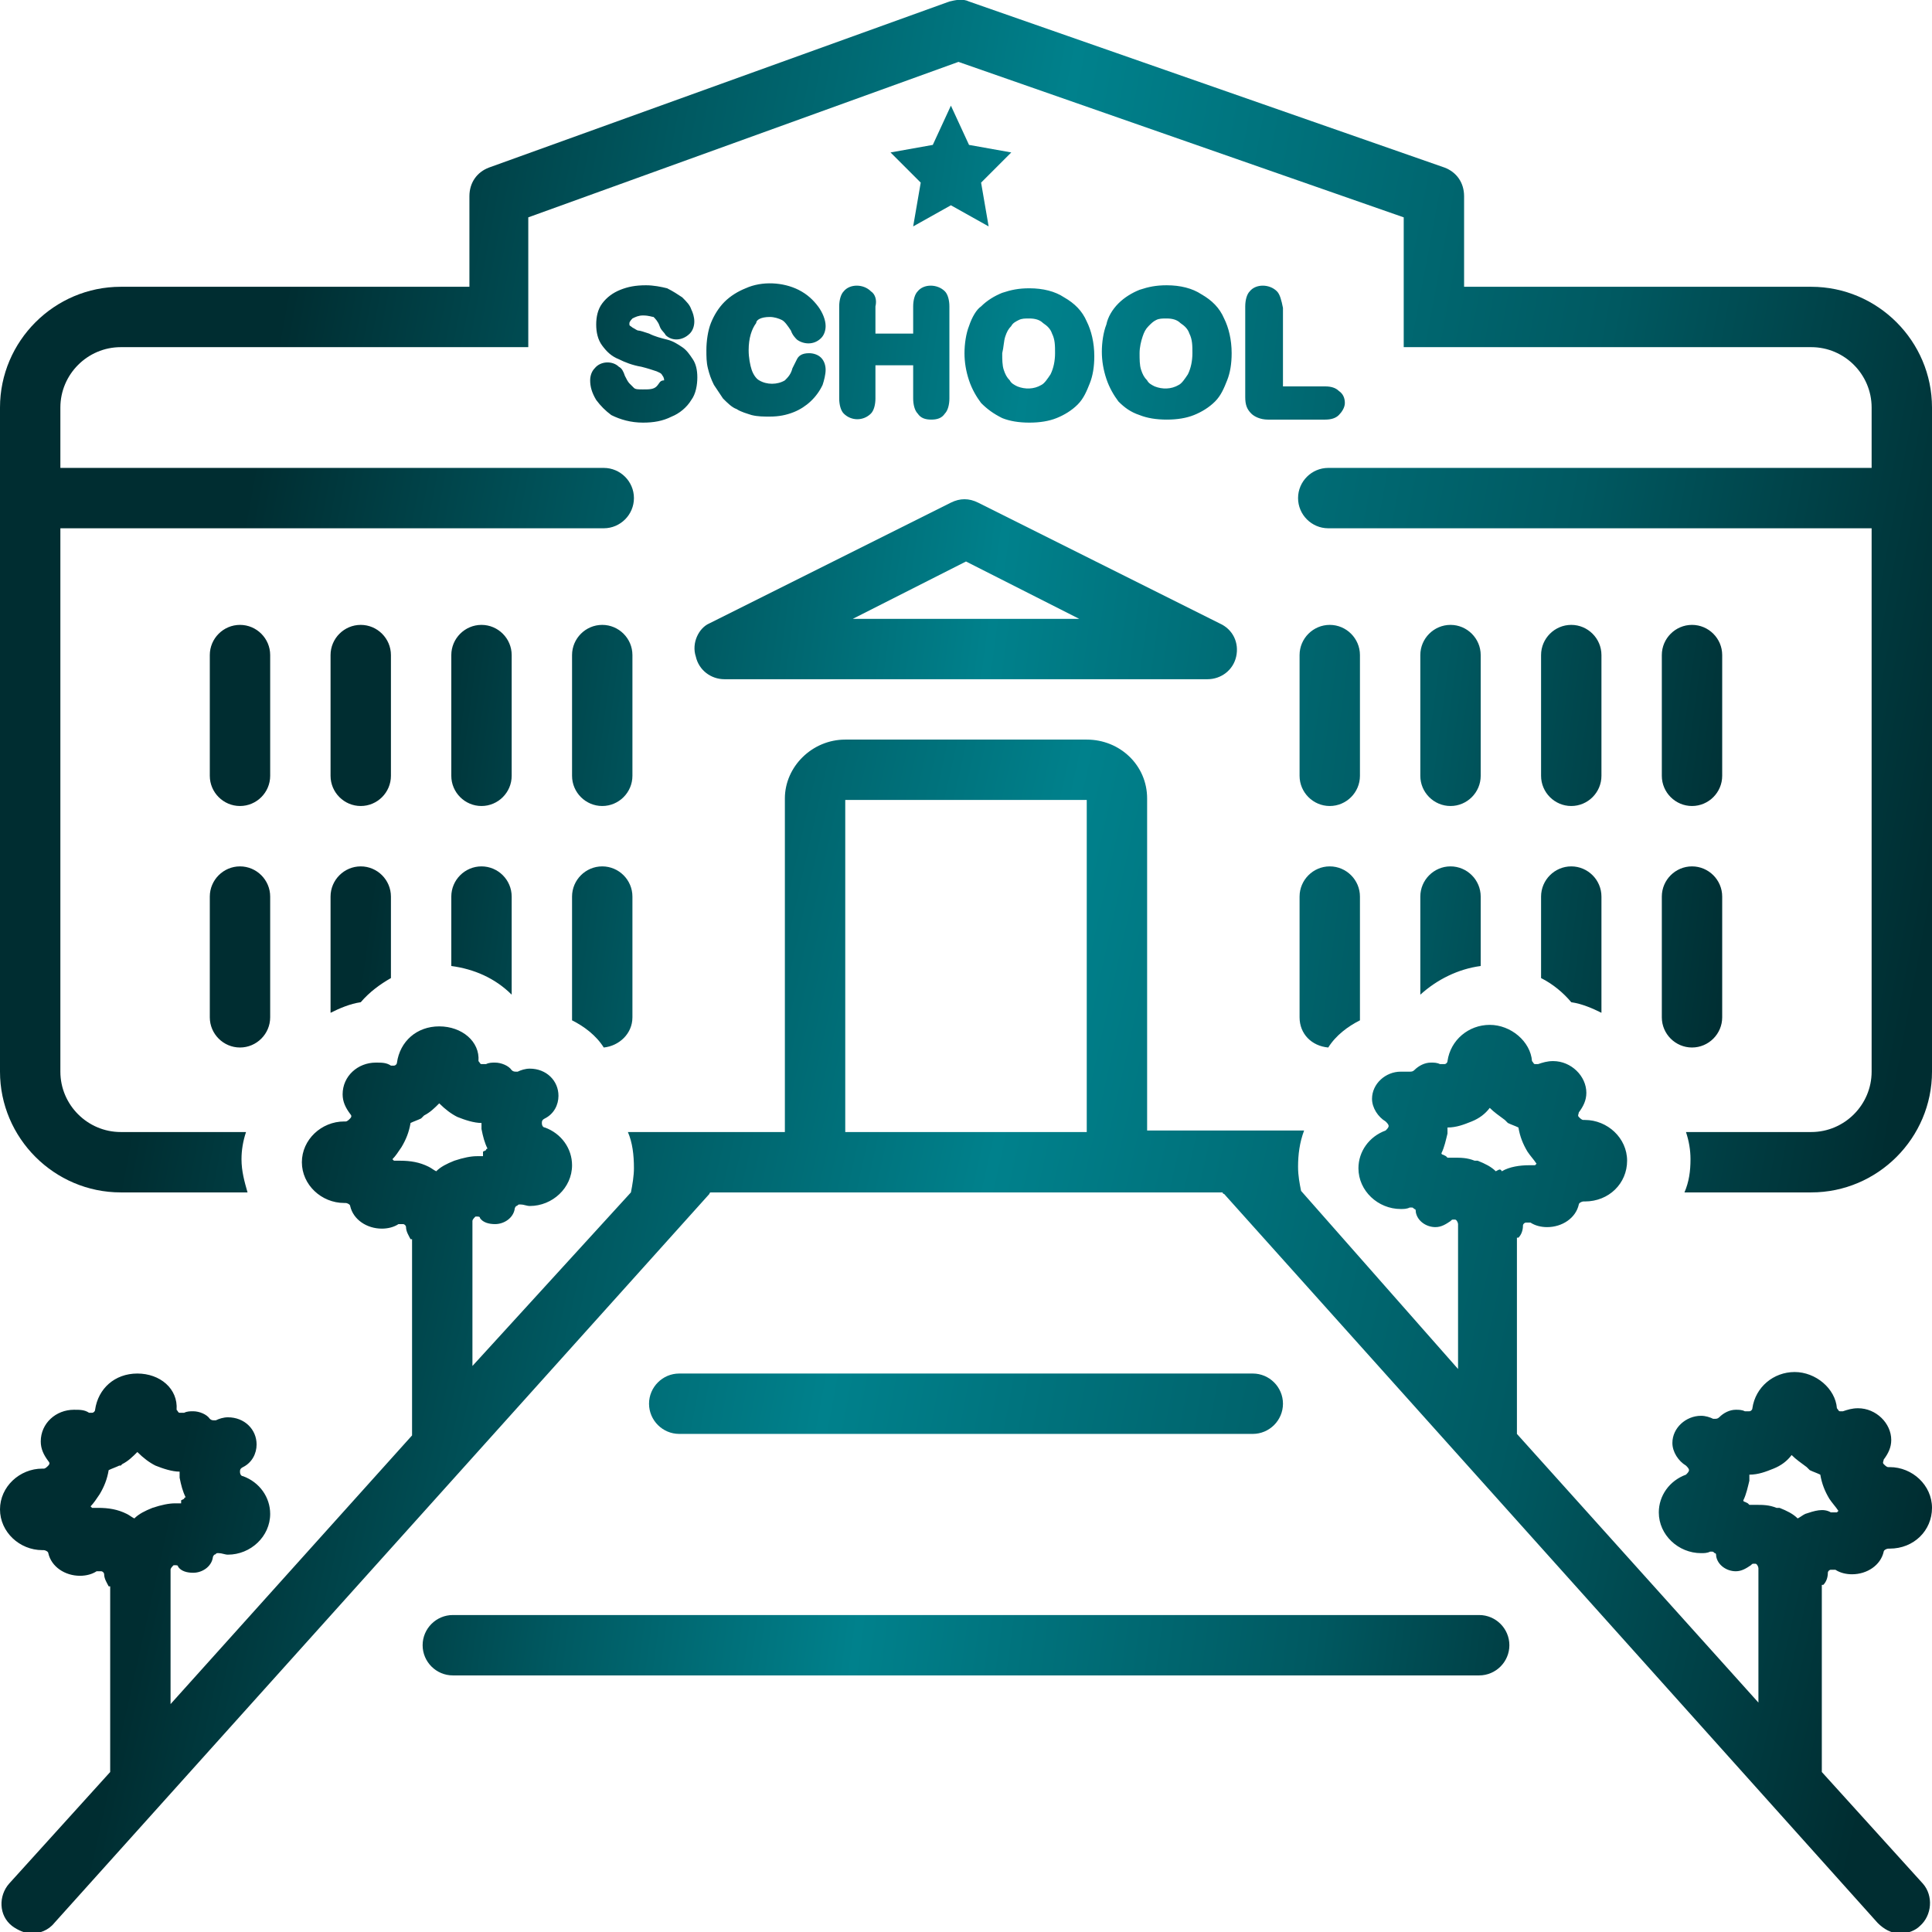 <svg width="32" height="32" viewBox="0 0 32 32" fill="none" xmlns="http://www.w3.org/2000/svg">
<path d="M11.525 10.875C11.575 11.1 11.775 11.25 12 11.25H20C20.225 11.25 20.425 11.1 20.475 10.875C20.525 10.65 20.425 10.425 20.2 10.325L16.2 8.325C16.05 8.25 15.9 8.25 15.75 8.325L11.75 10.325C11.575 10.4 11.45 10.65 11.525 10.875ZM16 9.3L17.875 10.25H14.125L16 9.3ZM3.975 13.35C4.25 13.35 4.475 13.125 4.475 12.85V10.85C4.475 10.575 4.25 10.35 3.975 10.35C3.7 10.35 3.475 10.575 3.475 10.85V12.85C3.475 13.125 3.7 13.35 3.975 13.35ZM5.975 13.35C6.25 13.35 6.475 13.125 6.475 12.85V10.85C6.475 10.575 6.25 10.35 5.975 10.35C5.7 10.35 5.475 10.575 5.475 10.85V12.85C5.475 13.125 5.7 13.35 5.975 13.35ZM7.975 13.35C8.25 13.35 8.475 13.125 8.475 12.85V10.85C8.475 10.575 8.25 10.35 7.975 10.35C7.7 10.35 7.475 10.575 7.475 10.85V12.85C7.475 13.125 7.7 13.35 7.975 13.35ZM9.975 13.35C10.25 13.35 10.475 13.125 10.475 12.85V10.85C10.475 10.575 10.25 10.35 9.975 10.35C9.7 10.35 9.475 10.575 9.475 10.85V12.85C9.475 13.125 9.7 13.35 9.975 13.35ZM3.475 16.85C3.475 17.125 3.7 17.35 3.975 17.35C4.25 17.35 4.475 17.125 4.475 16.85V14.85C4.475 14.575 4.25 14.35 3.975 14.35C3.7 14.35 3.475 14.575 3.475 14.85V16.85ZM5.475 16.775C5.625 16.7 5.8 16.625 5.975 16.6C6.125 16.425 6.3 16.3 6.475 16.2V14.85C6.475 14.575 6.25 14.35 5.975 14.35C5.7 14.35 5.475 14.575 5.475 14.85V16.775ZM7.475 16C7.85 16.05 8.2 16.2 8.475 16.475V14.85C8.475 14.575 8.25 14.35 7.975 14.35C7.7 14.35 7.475 14.575 7.475 14.85V16ZM9.475 16.85V16.9C9.675 17 9.875 17.15 10 17.35C10.25 17.325 10.475 17.125 10.475 16.85V14.85C10.475 14.575 10.25 14.35 9.975 14.35C9.7 14.35 9.475 14.575 9.475 14.85V16.85ZM28.025 13.35C28.3 13.35 28.525 13.125 28.525 12.85V10.85C28.525 10.575 28.3 10.35 28.025 10.35C27.75 10.35 27.525 10.575 27.525 10.85V12.85C27.525 13.125 27.75 13.35 28.025 13.35ZM26.025 13.35C26.3 13.35 26.525 13.125 26.525 12.85V10.85C26.525 10.575 26.3 10.35 26.025 10.35C25.75 10.35 25.525 10.575 25.525 10.85V12.85C25.525 13.125 25.75 13.35 26.025 13.35ZM24.025 13.35C24.3 13.35 24.525 13.125 24.525 12.85V10.85C24.525 10.575 24.3 10.35 24.025 10.35C23.75 10.35 23.525 10.575 23.525 10.85V12.85C23.525 13.125 23.75 13.35 24.025 13.35ZM22.025 13.35C22.3 13.35 22.525 13.125 22.525 12.85V10.85C22.525 10.575 22.3 10.35 22.025 10.35C21.75 10.35 21.525 10.575 21.525 10.85V12.85C21.525 13.125 21.75 13.35 22.025 13.35ZM27.525 16.85C27.525 17.125 27.75 17.35 28.025 17.35C28.3 17.35 28.525 17.125 28.525 16.85V14.85C28.525 14.575 28.3 14.35 28.025 14.35C27.75 14.35 27.525 14.575 27.525 14.85V16.85ZM23.525 16.475C23.8 16.225 24.15 16.05 24.525 16V14.85C24.525 14.575 24.3 14.35 24.025 14.35C23.75 14.35 23.525 14.575 23.525 14.85V16.475ZM25.525 16.2C25.725 16.3 25.9 16.45 26.025 16.6C26.2 16.625 26.375 16.7 26.525 16.775V14.85C26.525 14.575 26.3 14.35 26.025 14.35C25.75 14.35 25.525 14.575 25.525 14.85V16.2ZM21.525 16.85C21.525 17.125 21.725 17.325 22 17.35C22.125 17.15 22.325 17 22.525 16.9V14.85C22.525 14.575 22.3 14.35 22.025 14.35C21.75 14.35 21.525 14.575 21.525 14.85V16.85ZM10.875 6.4C10.825 6.45 10.75 6.45 10.65 6.45C10.575 6.45 10.525 6.45 10.5 6.425L10.425 6.35C10.4 6.325 10.375 6.275 10.35 6.225C10.325 6.15 10.3 6.1 10.25 6.075C10.15 5.975 9.95 5.975 9.85 6.1C9.8 6.15 9.775 6.225 9.775 6.3C9.775 6.4 9.8 6.5 9.875 6.625C9.95 6.725 10.025 6.8 10.125 6.875C10.275 6.95 10.45 7 10.65 7C10.825 7 10.975 6.975 11.125 6.9C11.25 6.85 11.375 6.75 11.45 6.625C11.525 6.525 11.55 6.375 11.55 6.25C11.55 6.125 11.525 6.025 11.475 5.95C11.425 5.875 11.375 5.8 11.3 5.75C11.225 5.7 11.15 5.65 11.05 5.625C10.95 5.6 10.85 5.575 10.75 5.525C10.675 5.5 10.6 5.475 10.575 5.475C10.55 5.475 10.525 5.45 10.475 5.425C10.45 5.4 10.425 5.4 10.425 5.375V5.35C10.425 5.35 10.425 5.325 10.475 5.275C10.525 5.25 10.575 5.225 10.65 5.225C10.75 5.225 10.8 5.25 10.825 5.25C10.85 5.275 10.9 5.325 10.925 5.4C10.95 5.475 11 5.5 11.025 5.55C11.125 5.65 11.3 5.65 11.425 5.525C11.475 5.475 11.5 5.4 11.5 5.325C11.5 5.25 11.475 5.175 11.45 5.125C11.425 5.05 11.375 5 11.3 4.925C11.225 4.875 11.15 4.825 11.05 4.775C10.95 4.75 10.825 4.725 10.7 4.725C10.525 4.725 10.4 4.75 10.275 4.8C10.15 4.85 10.05 4.925 9.975 5.025C9.9 5.125 9.875 5.25 9.875 5.375C9.875 5.5 9.9 5.625 9.975 5.725C10.05 5.825 10.125 5.9 10.25 5.95C10.35 6 10.475 6.05 10.625 6.075C10.725 6.1 10.8 6.125 10.875 6.15C10.925 6.175 10.95 6.175 10.975 6.225C10.975 6.225 11 6.25 11 6.3C10.925 6.3 10.925 6.35 10.875 6.4ZM12.75 5.25C12.825 5.25 12.9 5.275 12.95 5.3C13 5.325 13.05 5.4 13.1 5.475C13.125 5.55 13.175 5.6 13.2 5.625C13.3 5.7 13.475 5.725 13.6 5.6C13.65 5.55 13.675 5.475 13.675 5.4C13.675 5.3 13.625 5.175 13.55 5.075C13.475 4.975 13.375 4.875 13.225 4.8C12.975 4.675 12.625 4.65 12.35 4.775C12.225 4.825 12.1 4.9 12 5C11.9 5.1 11.825 5.225 11.775 5.35C11.725 5.475 11.7 5.65 11.7 5.8C11.7 5.9 11.7 6 11.725 6.1C11.75 6.2 11.775 6.275 11.825 6.375L11.975 6.6C12.05 6.675 12.125 6.75 12.2 6.775C12.275 6.825 12.375 6.85 12.45 6.875C12.55 6.9 12.65 6.9 12.75 6.9C12.9 6.9 13.025 6.875 13.15 6.825C13.359 6.74 13.529 6.579 13.625 6.375C13.65 6.3 13.675 6.2 13.675 6.125C13.675 6.05 13.65 5.975 13.6 5.925C13.55 5.875 13.475 5.85 13.4 5.85C13.275 5.85 13.225 5.9 13.2 5.95L13.125 6.1C13.1 6.2 13.05 6.25 13 6.3C12.875 6.375 12.7 6.375 12.575 6.3C12.525 6.275 12.475 6.2 12.45 6.125C12.425 6.05 12.4 5.925 12.4 5.8C12.4 5.6 12.45 5.45 12.525 5.35C12.525 5.3 12.6 5.25 12.75 5.25ZM14.425 4.825C14.3 4.7 14.075 4.7 13.975 4.825C13.925 4.875 13.9 4.975 13.9 5.075V6.6C13.9 6.7 13.925 6.8 13.975 6.85C14.1 6.975 14.3 6.975 14.425 6.85C14.475 6.8 14.5 6.7 14.5 6.6V6.05H15.125V6.6C15.125 6.7 15.15 6.8 15.2 6.85C15.25 6.925 15.325 6.95 15.425 6.95C15.525 6.95 15.6 6.925 15.65 6.85C15.7 6.8 15.725 6.7 15.725 6.6V5.075C15.725 4.975 15.7 4.875 15.65 4.825C15.525 4.7 15.3 4.7 15.2 4.825C15.15 4.875 15.125 4.975 15.125 5.075V5.525H14.5V5.075C14.525 4.975 14.5 4.875 14.425 4.825ZM16.05 5.4C16 5.525 15.975 5.7 15.975 5.85C15.975 6 16 6.15 16.05 6.3C16.1 6.45 16.175 6.575 16.25 6.675C16.35 6.775 16.45 6.85 16.6 6.925C16.725 6.975 16.875 7 17.05 7C17.225 7 17.375 6.975 17.5 6.925C17.625 6.875 17.75 6.8 17.85 6.7C17.95 6.6 18 6.475 18.05 6.35C18.1 6.225 18.125 6.075 18.125 5.9C18.125 5.675 18.075 5.475 18 5.325C17.925 5.15 17.8 5.025 17.625 4.925C17.475 4.825 17.275 4.775 17.05 4.775C16.875 4.775 16.75 4.8 16.6 4.85C16.475 4.9 16.35 4.975 16.25 5.075C16.175 5.125 16.1 5.25 16.05 5.4ZM16.65 5.575C16.675 5.5 16.7 5.45 16.75 5.4C16.775 5.35 16.825 5.325 16.875 5.3C16.925 5.275 16.975 5.275 17.05 5.275C17.15 5.275 17.225 5.3 17.275 5.35C17.35 5.4 17.4 5.45 17.425 5.525C17.475 5.625 17.475 5.725 17.475 5.85C17.475 5.975 17.45 6.1 17.4 6.2C17.35 6.275 17.3 6.35 17.25 6.375C17.125 6.45 16.975 6.45 16.85 6.4C16.8 6.375 16.75 6.35 16.725 6.3C16.675 6.25 16.65 6.2 16.625 6.125C16.6 6.05 16.6 5.95 16.6 5.85C16.625 5.75 16.625 5.65 16.65 5.575ZM18.875 6.875C19 6.925 19.15 6.95 19.325 6.95C19.5 6.95 19.65 6.925 19.775 6.875C19.9 6.825 20.025 6.75 20.125 6.65C20.225 6.55 20.275 6.425 20.325 6.3C20.375 6.175 20.4 6.025 20.4 5.85C20.4 5.625 20.35 5.425 20.275 5.275C20.2 5.1 20.075 4.975 19.9 4.875C19.75 4.775 19.55 4.725 19.325 4.725C19.15 4.725 19.025 4.75 18.875 4.8C18.75 4.85 18.625 4.925 18.525 5.025C18.425 5.125 18.35 5.25 18.325 5.375C18.275 5.5 18.25 5.675 18.25 5.825C18.25 5.975 18.275 6.125 18.325 6.275C18.375 6.425 18.45 6.55 18.525 6.65C18.625 6.75 18.725 6.825 18.875 6.875ZM18.925 5.575C18.95 5.5 18.975 5.45 19.025 5.4C19.075 5.35 19.1 5.325 19.15 5.3C19.2 5.275 19.25 5.275 19.325 5.275C19.425 5.275 19.5 5.3 19.55 5.35C19.625 5.4 19.675 5.45 19.7 5.525C19.75 5.625 19.75 5.725 19.75 5.85C19.75 5.975 19.725 6.1 19.675 6.2C19.625 6.275 19.575 6.35 19.525 6.375C19.4 6.45 19.25 6.45 19.125 6.4C19.075 6.375 19.025 6.35 19 6.3C18.95 6.25 18.925 6.2 18.9 6.125C18.875 6.05 18.875 5.95 18.875 5.85C18.875 5.75 18.9 5.65 18.925 5.575ZM21.15 4.825C21.025 4.7 20.8 4.7 20.7 4.825C20.65 4.875 20.625 4.975 20.625 5.075V6.575C20.625 6.7 20.65 6.775 20.725 6.85C20.775 6.9 20.875 6.95 21 6.95H21.95C22.05 6.95 22.125 6.925 22.175 6.875C22.225 6.825 22.275 6.75 22.275 6.675C22.275 6.6 22.25 6.525 22.175 6.475C22.125 6.425 22.05 6.4 21.95 6.4H21.25V5.1C21.225 4.975 21.2 4.875 21.15 4.825ZM15.75 1.75L15.45 2.4L14.75 2.525L15.25 3.025L15.125 3.75L15.75 3.4L16.375 3.75L16.25 3.025L16.75 2.525L16.05 2.4L15.75 1.75ZM7.5 26.75C7.225 26.75 7 26.975 7 27.25C7 27.525 7.225 27.75 7.5 27.75H24.5C24.775 27.75 25 27.525 25 27.25C25 26.975 24.775 26.75 24.5 26.75H7.5Z" fill="url(#paint0_linear_1611_12551)"/>
<path d="M30.2 26.25C30.25 26.2 30.275 26.125 30.275 26.05C30.275 26.025 30.3 26 30.325 26H30.4C30.475 26.05 30.575 26.075 30.675 26.075C30.925 26.075 31.15 25.925 31.2 25.7C31.2 25.675 31.25 25.65 31.275 25.65H31.3C31.7 25.65 32 25.35 32 24.975C32 24.6 31.675 24.3 31.3 24.3H31.275C31.25 24.3 31.225 24.275 31.2 24.25C31.175 24.225 31.2 24.2 31.2 24.175C31.275 24.075 31.325 23.975 31.325 23.85C31.325 23.575 31.075 23.325 30.775 23.325C30.675 23.325 30.6 23.35 30.525 23.375H30.475C30.45 23.375 30.45 23.35 30.425 23.325C30.4 23 30.075 22.725 29.725 22.725C29.375 22.725 29.075 22.975 29.025 23.325C29.025 23.35 29 23.375 28.975 23.375H28.9C28.85 23.35 28.8 23.35 28.75 23.35C28.65 23.35 28.55 23.4 28.475 23.475C28.45 23.5 28.425 23.5 28.4 23.5H28.375C28.325 23.475 28.25 23.45 28.175 23.45C27.925 23.45 27.7 23.65 27.7 23.9C27.7 24.05 27.8 24.2 27.925 24.275C27.95 24.3 27.975 24.325 27.975 24.35C27.975 24.375 27.95 24.4 27.925 24.425C27.65 24.525 27.475 24.775 27.475 25.05C27.475 25.425 27.8 25.725 28.175 25.725C28.225 25.725 28.275 25.725 28.325 25.7H28.35C28.375 25.7 28.375 25.7 28.4 25.725C28.425 25.725 28.425 25.75 28.425 25.775C28.45 25.925 28.6 26.025 28.75 26.025C28.85 26.025 28.925 25.975 29 25.925C29.025 25.9 29.025 25.9 29.05 25.9H29.075C29.1 25.9 29.125 25.95 29.125 25.975V28.2L25.125 23.75V20.5H25.15C25.2 20.45 25.225 20.375 25.225 20.3C25.225 20.275 25.25 20.25 25.275 20.25H25.35C25.425 20.3 25.525 20.325 25.625 20.325C25.875 20.325 26.1 20.175 26.15 19.95C26.15 19.925 26.2 19.9 26.225 19.9H26.25C26.65 19.9 26.95 19.6 26.95 19.225C26.95 18.85 26.625 18.55 26.25 18.55H26.225C26.2 18.55 26.175 18.525 26.15 18.5C26.125 18.475 26.15 18.45 26.15 18.425C26.225 18.325 26.275 18.225 26.275 18.1C26.275 17.825 26.025 17.575 25.725 17.575C25.625 17.575 25.55 17.6 25.475 17.625H25.425C25.4 17.625 25.4 17.6 25.375 17.575C25.35 17.25 25.025 16.975 24.675 16.975C24.325 16.975 24.025 17.225 23.975 17.575C23.975 17.6 23.95 17.625 23.925 17.625H23.85C23.8 17.6 23.75 17.6 23.7 17.6C23.6 17.6 23.5 17.65 23.425 17.725C23.4 17.75 23.375 17.75 23.35 17.75H23.2C22.95 17.75 22.725 17.95 22.725 18.2C22.725 18.35 22.825 18.5 22.95 18.575C22.975 18.6 23 18.625 23 18.65C23 18.675 22.975 18.7 22.95 18.725C22.675 18.825 22.5 19.075 22.5 19.35C22.5 19.725 22.825 20.025 23.2 20.025C23.25 20.025 23.3 20.025 23.35 20H23.375C23.4 20 23.4 20 23.425 20.025C23.45 20.025 23.45 20.05 23.45 20.075C23.475 20.225 23.625 20.325 23.775 20.325C23.875 20.325 23.95 20.275 24.025 20.225C24.05 20.2 24.05 20.2 24.075 20.2H24.1C24.125 20.2 24.15 20.25 24.15 20.275V22.675L21.55 19.725C21.525 19.6 21.5 19.475 21.5 19.325C21.5 19.125 21.525 18.925 21.6 18.725H19V13.225C19 12.675 18.55 12.25 18 12.25H14C13.45 12.25 13 12.7 13 13.225V18.75H10.4C10.475 18.925 10.5 19.125 10.5 19.35C10.5 19.475 10.475 19.625 10.45 19.75L7.825 22.625V20.225C7.825 20.2 7.85 20.175 7.875 20.15H7.9C7.925 20.15 7.95 20.15 7.95 20.175C8 20.25 8.1 20.275 8.2 20.275C8.35 20.275 8.5 20.175 8.525 20.025C8.525 20 8.55 19.975 8.55 19.975C8.575 19.975 8.575 19.95 8.6 19.95H8.625C8.675 19.95 8.725 19.975 8.775 19.975C9.15 19.975 9.475 19.675 9.475 19.3C9.475 19.025 9.3 18.775 9.025 18.675C9 18.675 8.975 18.65 8.975 18.6C8.975 18.575 8.975 18.55 9.025 18.525C9.175 18.45 9.25 18.3 9.25 18.15C9.25 17.9 9.05 17.7 8.775 17.7C8.7 17.7 8.625 17.725 8.575 17.75H8.55C8.525 17.75 8.5 17.75 8.475 17.725C8.425 17.65 8.3 17.6 8.2 17.6C8.15 17.6 8.1 17.6 8.05 17.625H7.975C7.95 17.625 7.95 17.6 7.925 17.575C7.95 17.25 7.65 17 7.275 17C6.9 17 6.625 17.25 6.575 17.6C6.575 17.625 6.55 17.65 6.525 17.65H6.475C6.4 17.6 6.325 17.6 6.225 17.6C5.925 17.6 5.675 17.825 5.675 18.125C5.675 18.25 5.725 18.35 5.8 18.45C5.825 18.475 5.825 18.5 5.8 18.525C5.775 18.55 5.75 18.575 5.725 18.575H5.7C5.325 18.575 5 18.875 5 19.25C5 19.625 5.325 19.925 5.7 19.925H5.725C5.75 19.925 5.8 19.95 5.8 19.975C5.85 20.2 6.075 20.35 6.325 20.35C6.425 20.35 6.525 20.325 6.6 20.275H6.675C6.7 20.275 6.725 20.3 6.725 20.325C6.725 20.4 6.775 20.475 6.8 20.525H6.825V23.775L2.825 28.225V26C2.825 25.975 2.85 25.95 2.875 25.925H2.9C2.925 25.925 2.95 25.925 2.95 25.95C3 26.025 3.1 26.05 3.2 26.05C3.35 26.05 3.5 25.95 3.525 25.8C3.525 25.775 3.55 25.75 3.55 25.75C3.575 25.75 3.575 25.725 3.6 25.725H3.625C3.675 25.725 3.725 25.75 3.775 25.75C4.15 25.75 4.475 25.45 4.475 25.075C4.475 24.8 4.3 24.55 4.025 24.45C4 24.45 3.975 24.425 3.975 24.375C3.975 24.35 3.975 24.325 4.025 24.3C4.175 24.225 4.25 24.075 4.25 23.925C4.25 23.675 4.05 23.475 3.775 23.475C3.7 23.475 3.625 23.5 3.575 23.525H3.55C3.525 23.525 3.5 23.525 3.475 23.5C3.425 23.425 3.3 23.375 3.2 23.375C3.15 23.375 3.1 23.375 3.05 23.4H2.975C2.95 23.4 2.95 23.375 2.925 23.35C2.95 23 2.65 22.75 2.275 22.75C1.9 22.75 1.625 23 1.575 23.35C1.575 23.375 1.55 23.4 1.525 23.4H1.475C1.4 23.35 1.325 23.35 1.225 23.35C0.925 23.35 0.675 23.575 0.675 23.875C0.675 24 0.725 24.1 0.8 24.2C0.825 24.225 0.825 24.25 0.8 24.275C0.775 24.3 0.75 24.325 0.725 24.325H0.7C0.325 24.325 0 24.625 0 25C0 25.375 0.325 25.675 0.7 25.675H0.725C0.75 25.675 0.8 25.7 0.8 25.725C0.85 25.95 1.075 26.1 1.325 26.1C1.425 26.1 1.525 26.075 1.6 26.025H1.675C1.7 26.025 1.725 26.05 1.725 26.075C1.725 26.15 1.775 26.225 1.8 26.275H1.825V29.35L0.15 31.2C-0.025 31.4 -0.025 31.725 0.2 31.9C0.3 31.975 0.425 32.025 0.525 32.025C0.65 32.025 0.8 31.975 0.9 31.85L11.75 19.775C11.75 19.775 11.75 19.75 11.775 19.75H20.25C20.25 19.75 20.25 19.775 20.275 19.775L31.1 31.85C31.2 31.95 31.325 32.025 31.475 32.025C31.6 32.025 31.725 31.975 31.8 31.9C32 31.725 32.025 31.4 31.85 31.2L30.175 29.35V26.25H30.2ZM2.525 24.975C2.4 25.025 2.3 25.075 2.225 25.15C2.175 25.125 2.15 25.1 2.1 25.075C1.95 25 1.8 24.975 1.625 24.975H1.525L1.5 24.95C1.55 24.9 1.6 24.825 1.65 24.75C1.725 24.625 1.775 24.5 1.8 24.35C1.85 24.325 1.925 24.3 1.975 24.275H2L2.025 24.25C2.125 24.2 2.2 24.125 2.275 24.05C2.375 24.15 2.475 24.225 2.575 24.275C2.7 24.325 2.85 24.375 2.975 24.375V24.475C3 24.6 3.025 24.7 3.075 24.8C3.075 24.8 3.05 24.8 3.05 24.825L3 24.85V24.9H2.9C2.8 24.9 2.675 24.925 2.525 24.975ZM7.525 19.225C7.4 19.275 7.3 19.325 7.225 19.4C7.175 19.375 7.15 19.35 7.1 19.325C6.95 19.25 6.8 19.225 6.625 19.225H6.525L6.5 19.2C6.55 19.15 6.6 19.075 6.65 19C6.725 18.875 6.775 18.75 6.8 18.6C6.85 18.575 6.925 18.55 6.975 18.525L7 18.5L7.025 18.475C7.125 18.425 7.2 18.35 7.275 18.275C7.375 18.375 7.475 18.45 7.575 18.5C7.7 18.55 7.85 18.6 7.975 18.6V18.7C8 18.825 8.025 18.925 8.075 19.025C8.075 19.025 8.05 19.025 8.05 19.05L8 19.075V19.15H7.9C7.8 19.15 7.675 19.175 7.525 19.225ZM18 18.75H14V13.25H18V18.75ZM24.775 19.4C24.7 19.325 24.6 19.275 24.475 19.225H24.425C24.3 19.175 24.2 19.175 24.075 19.175H23.975L23.95 19.15L23.9 19.125C23.9 19.125 23.875 19.125 23.875 19.1C23.925 19 23.95 18.875 23.975 18.775V18.675C24.125 18.675 24.25 18.625 24.375 18.575C24.5 18.525 24.6 18.45 24.675 18.35C24.75 18.425 24.825 18.475 24.925 18.55L24.95 18.575L24.975 18.6C25.025 18.625 25.1 18.65 25.15 18.675C25.175 18.825 25.225 18.95 25.3 19.075C25.35 19.15 25.4 19.2 25.45 19.275L25.425 19.3H25.325C25.175 19.3 25 19.325 24.875 19.4C24.85 19.35 24.825 19.375 24.775 19.4ZM29.9 25.075C29.85 25.1 29.825 25.125 29.775 25.15C29.7 25.075 29.6 25.025 29.475 24.975H29.425C29.3 24.925 29.2 24.925 29.075 24.925H28.975L28.95 24.9L28.9 24.875C28.9 24.875 28.875 24.875 28.875 24.85C28.925 24.75 28.95 24.625 28.975 24.525V24.425C29.125 24.425 29.25 24.375 29.375 24.325C29.5 24.275 29.6 24.2 29.675 24.1C29.75 24.175 29.825 24.225 29.925 24.3L29.95 24.325L29.975 24.35C30.025 24.375 30.1 24.4 30.15 24.425C30.175 24.575 30.225 24.7 30.3 24.825C30.35 24.9 30.4 24.95 30.45 25.025L30.425 25.05H30.325C30.2 24.975 30.05 25.025 29.9 25.075Z" fill="url(#paint1_linear_1611_12551)"/>
<path d="M20.75 23.75C21.025 23.75 21.25 23.525 21.25 23.25C21.25 22.975 21.025 22.75 20.75 22.75H11.25C10.975 22.75 10.75 22.975 10.75 23.25C10.75 23.525 10.975 23.75 11.25 23.75H20.75ZM0 17.75C0 18.85 0.9 19.75 2 19.75H4.1C4.05 19.575 4 19.4 4 19.2C4 19.05 4.025 18.9 4.075 18.75H2C1.45 18.75 1 18.3 1 17.75V8.75H10C10.275 8.75 10.5 8.525 10.5 8.25C10.5 7.975 10.275 7.75 10 7.75H1V6.75C1 6.2 1.45 5.75 2 5.75H8.75V3.6L15.875 1.025L23.25 3.6V5.75H30C30.55 5.75 31 6.2 31 6.75V7.75H22C21.725 7.75 21.5 7.975 21.5 8.25C21.5 8.525 21.725 8.75 22 8.75H31V17.75C31 18.3 30.55 18.75 30 18.75H27.925C27.975 18.9 28 19.05 28 19.2C28 19.4 27.975 19.575 27.9 19.75H30C31.1 19.75 32 18.85 32 17.75V6.75C32 5.65 31.1 4.75 30 4.75H24.25V3.25C24.25 3.025 24.125 2.85 23.925 2.775L16.05 0.025C15.95 -0.025 15.825 0 15.725 0.025L8.1 2.775C7.9 2.85 7.775 3.025 7.775 3.25V4.75H2C0.9 4.75 0 5.65 0 6.75V17.75Z" fill="url(#paint2_linear_1611_12551)"/>
<defs>
<linearGradient id="paint0_linear_1611_12551" x1="3.475" y1="2.22" x2="30.513" y2="5.829" gradientUnits="userSpaceOnUse">
<stop offset="0.158" stop-color="#002D31"/>
<stop offset="0.329" stop-color="#005961"/>
<stop offset="0.51" stop-color="#00818C"/>
<stop offset="0.786" stop-color="#005961"/>
<stop offset="0.988" stop-color="#002D31"/>
</linearGradient>
<linearGradient id="paint1_linear_1611_12551" x1="7.62731e-08" y1="12.607" x2="33.473" y2="20.111" gradientUnits="userSpaceOnUse">
<stop offset="0.158" stop-color="#002D31"/>
<stop offset="0.329" stop-color="#005961"/>
<stop offset="0.51" stop-color="#00818C"/>
<stop offset="0.786" stop-color="#005961"/>
<stop offset="0.988" stop-color="#002D31"/>
</linearGradient>
<linearGradient id="paint2_linear_1611_12551" x1="7.62731e-08" y1="0.426" x2="33.972" y2="6.765" gradientUnits="userSpaceOnUse">
<stop offset="0.158" stop-color="#002D31"/>
<stop offset="0.329" stop-color="#005961"/>
<stop offset="0.51" stop-color="#00818C"/>
<stop offset="0.786" stop-color="#005961"/>
<stop offset="0.988" stop-color="#002D31"/>
</linearGradient>
</defs>
</svg>
